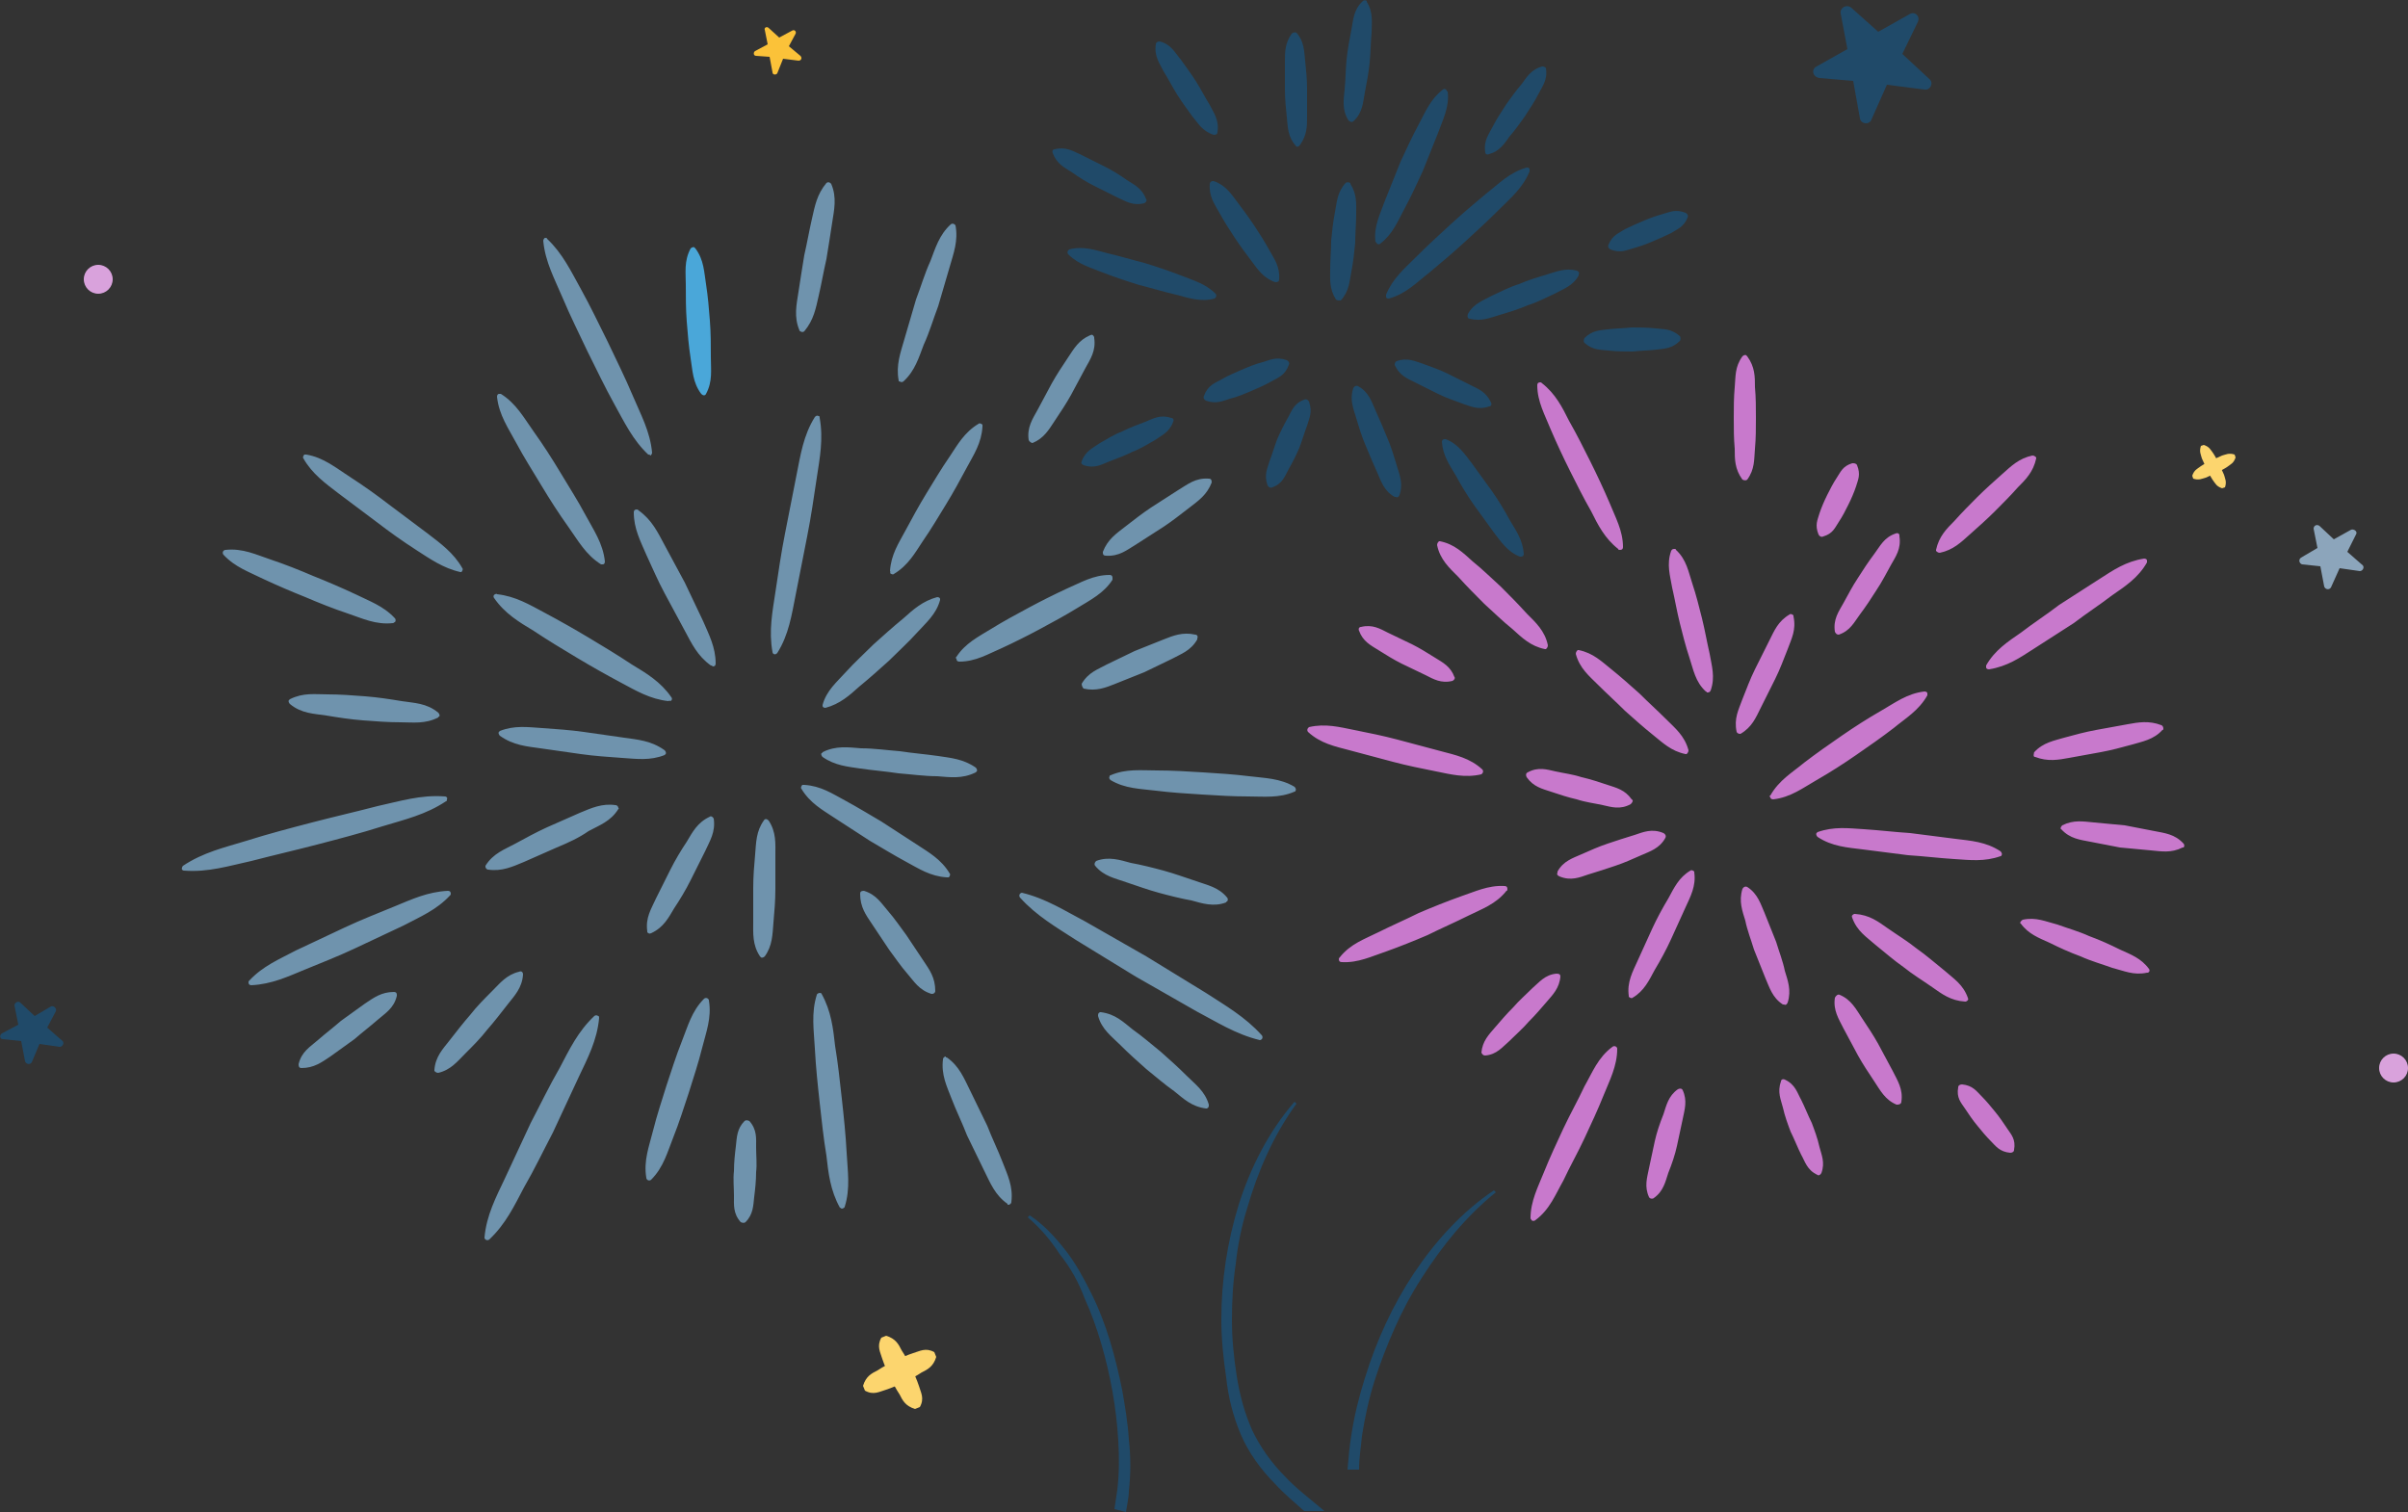 <svg id="Layer_1" xmlns="http://www.w3.org/2000/svg" viewBox="0 0 250 157"><rect x="0" y="0" width="250" height="157" fill="#333333" stroke="none"/><style>.st0{fill:#6F93AD;} .st1{fill:#4AA7D9;} .st2{fill:#204A69;} .st3{fill:#D9A2DC;} .st4{fill:#C879CC;} .st5{fill:#FFFFFF;} .st6{fill:#FCD56E;} .st7{fill:#FBC239;} .st8{fill:#8CA5BB;}</style><path class="st0" d="M73.8 69.1c-1.4-1-2-2.3-2.7-3.6L69 61.6c-.7-1.3-1.3-2.7-1.9-4-.6-1.4-1.3-2.7-1.3-4.4 0-.2.1-.3.3-.3.1 0 .1 0 .2.1 1.4 1 2 2.3 2.7 3.6l2.1 3.9c.6 1.3 1.3 2.7 1.9 4 .6 1.4 1.3 2.7 1.3 4.4 0 .2-.1.3-.3.3-.1-.1-.1-.1-.2-.1zM67.3 47.2c-1.6-1.5-2.5-3.4-3.5-5.2-1-1.8-1.9-3.7-2.8-5.5-.9-1.9-1.8-3.7-2.6-5.6-.8-1.9-1.8-3.7-2-5.9 0-.1.1-.3.2-.3s.2 0 .2.1c1.6 1.5 2.5 3.4 3.5 5.2 1 1.8 1.9 3.7 2.8 5.5.9 1.9 1.8 3.7 2.6 5.6.8 1.9 1.8 3.7 2 5.9 0 .1-.1.3-.2.3 0-.1-.1-.1-.2-.1z"/><path class="st1" d="M72.8 40.9c-.9-1.2-.9-2.5-1.1-3.7-.2-1.3-.3-2.5-.4-3.8-.1-1.3-.1-2.5-.1-3.8 0-1.3-.2-2.5.5-3.8.1-.1.3-.2.4-.1l.1.1c.9 1.2.9 2.5 1.1 3.7.2 1.3.3 2.5.4 3.8.1 1.3.1 2.5.1 3.8 0 1.3.2 2.5-.5 3.8-.1.2-.3.2-.5 0 0 .1 0 .1 0 0z"/><path class="st0" d="M80.2 67.7c-.4-2.2 0-4.2.3-6.2s.6-4.1 1-6.1.8-4.1 1.2-6.1c.4-2 .7-4.1 1.9-6 .1-.1.2-.2.4-.1.1 0 .1.1.1.2.4 2.2 0 4.2-.3 6.2s-.6 4.1-1 6.1-.8 4.1-1.2 6.1c-.4 2-.7 4.1-1.9 6-.1.1-.2.2-.4.1-.1-.1-.1-.2-.1-.2zM83 34.3c-.6-1.4-.3-2.7-.1-4 .2-1.3.4-2.6.6-3.8.3-1.3.5-2.5.8-3.8.3-1.3.5-2.5 1.5-3.7.1-.1.3-.1.4 0l.1.1c.6 1.4.3 2.7.1 4-.2 1.3-.4 2.6-.6 3.8-.3 1.3-.5 2.5-.8 3.8-.3 1.3-.5 2.5-1.5 3.7-.1.1-.3.1-.4 0 0 0-.1 0-.1-.1zM93.3 39.5c-.3-1.6.2-2.9.6-4.3.4-1.4.8-2.7 1.2-4.1.5-1.3.9-2.7 1.5-4 .5-1.3.9-2.7 2.1-3.8.1-.1.3-.1.4 0l.1.1c.3 1.6-.2 2.9-.6 4.3-.4 1.4-.8 2.7-1.2 4.1-.5 1.3-.9 2.7-1.5 4-.5 1.3-.9 2.7-2.1 3.8-.1.1-.3.1-.4 0-.1 0-.1 0-.1-.1zM106.8 45.7c-.2-1.3.4-2.2.9-3.1.5-.9 1-1.9 1.5-2.8.5-.9 1.1-1.8 1.7-2.7.6-.9 1.1-1.8 2.3-2.3.2-.1.3 0 .4.2v.1c.2 1.3-.4 2.2-.9 3.1-.5.9-1 1.9-1.5 2.8-.5.9-1.1 1.8-1.7 2.7-.6.9-1.1 1.8-2.3 2.3-.1 0-.3-.1-.4-.3zM92.4 59.3c.1-1.7.9-2.9 1.6-4.2.7-1.3 1.4-2.6 2.2-3.9.8-1.3 1.5-2.5 2.4-3.8.8-1.2 1.5-2.5 3-3.4.1-.1.3 0 .4.1v.2c-.1 1.7-.9 2.9-1.6 4.2-.7 1.3-1.4 2.6-2.2 3.9-.8 1.3-1.5 2.5-2.4 3.8-.8 1.2-1.5 2.5-3 3.4-.1.1-.3 0-.4-.1.1-.1 0-.2 0-.2zM85.4 73.2c.4-1.5 1.5-2.4 2.4-3.4.9-1 1.9-1.9 2.9-2.9 1-.9 2-1.8 3.1-2.7 1-.9 2-1.8 3.5-2.2.2 0 .3.1.3.2v.1c-.4 1.5-1.5 2.4-2.4 3.4-.9 1-1.9 1.9-2.9 2.9-1 .9-2 1.8-3.1 2.7-1 .9-2 1.8-3.5 2.2-.2 0-.3-.1-.3-.2v-.1zM112.3 71c.7-1.2 1.7-1.5 2.6-2 1-.5 1.9-.9 2.9-1.4l3-1.2c1-.4 2-.8 3.3-.5.2 0 .3.2.2.4v.1c-.7 1.2-1.7 1.5-2.6 2-1 .5-1.9.9-2.9 1.4l-3 1.2c-1 .4-2 .8-3.3.5-.1-.1-.2-.3-.2-.5zM115.3 80.5c1.6-.7 3.2-.5 4.8-.5 1.6 0 3.2.1 4.8.2 1.6.1 3.2.2 4.8.4 1.6.2 3.2.2 4.7 1.1.1.1.2.3.1.4 0 .1-.1.1-.1.1-1.6.7-3.2.5-4.8.5-1.6 0-3.2-.1-4.8-.2-1.6-.1-3.2-.2-4.8-.4-1.6-.2-3.2-.2-4.7-1.1-.1-.1-.2-.2-.1-.4 0-.1.1-.1.1-.1zM85.4 78.1c1.4-.7 2.7-.5 4-.4 1.3 0 2.7.2 4 .3 1.3.2 2.6.3 4 .5 1.3.2 2.6.3 3.9 1.2.1.1.2.3.1.4l-.1.1c-1.4.7-2.7.5-4 .4-1.3 0-2.7-.2-4-.3-1.3-.2-2.6-.3-4-.5-1.3-.2-2.6-.3-3.9-1.2-.1-.1-.2-.3-.1-.4.1 0 .1-.1.1-.1zM99.3 68.2c.9-1.4 2.3-2.1 3.6-2.9 1.3-.8 2.6-1.5 3.9-2.2 1.3-.7 2.7-1.4 4-2 1.4-.6 2.7-1.4 4.4-1.4.2 0 .3.1.3.3v.2c-.9 1.4-2.3 2.1-3.6 2.9-1.3.8-2.6 1.5-3.9 2.2-1.3.7-2.7 1.4-4 2-1.4.6-2.7 1.4-4.4 1.4-.2 0-.3-.1-.3-.3-.1-.1-.1-.1 0-.2zM83.5 81.5c1.7.1 2.9.9 4.2 1.6 1.3.7 2.6 1.5 3.8 2.2 1.2.8 2.5 1.6 3.7 2.4 1.2.8 2.5 1.5 3.4 3 .1.1 0 .3-.1.4h-.2c-1.7-.1-2.9-.9-4.2-1.6-1.3-.7-2.6-1.5-3.8-2.2-1.2-.8-2.5-1.6-3.7-2.4-1.2-.8-2.5-1.5-3.4-3-.1-.1 0-.3.1-.4h.2zM113.8 89.4c1.3-.5 2.5-.1 3.6.2 1.1.2 2.3.5 3.4.8 1.1.3 2.2.7 3.4 1.1 1.1.4 2.3.6 3.2 1.7.1.1.1.3 0 .4 0 0-.1 0-.1.1-1.3.5-2.5.1-3.6-.2-1.1-.2-2.3-.5-3.4-.8-1.1-.3-2.2-.7-3.4-1.1-1.1-.4-2.3-.6-3.2-1.7-.1-.1-.1-.3.1-.5 0 .1 0 0 0 0zM106.1 92.7c2.5.6 4.5 1.9 6.6 3l6.3 3.6c2.1 1.3 4.1 2.5 6.2 3.8 2 1.3 4.1 2.5 5.8 4.4.1.1.1.3 0 .4-.1.1-.2.1-.2.1-2.5-.6-4.5-1.9-6.6-3l-6.3-3.6c-2.1-1.3-4.1-2.5-6.2-3.8-2-1.3-4.1-2.5-5.8-4.4-.1-.1-.1-.3 0-.4.1-.1.2-.1.2-.1zM114.3 105.1c1.5.2 2.3 1 3.3 1.8 1 .7 1.9 1.5 2.9 2.3.9.8 1.8 1.6 2.7 2.5.9.9 1.9 1.6 2.3 3 0 .2 0 .3-.2.4h-.1c-1.5-.2-2.3-1-3.3-1.8-1-.7-1.9-1.5-2.9-2.3-.9-.8-1.8-1.6-2.7-2.5-.9-.9-1.9-1.6-2.3-3 0-.2 0-.3.2-.4h.1zM89.7 92.5c1.3.4 1.8 1.3 2.5 2.1s1.3 1.7 1.9 2.5l1.8 2.7c.6.9 1.2 1.7 1.2 3.1 0 .2-.2.3-.3.3h-.1c-1.3-.4-1.8-1.3-2.5-2.1s-1.3-1.7-1.9-2.5l-1.8-2.7c-.6-.9-1.2-1.7-1.2-3.1 0-.2.1-.3.4-.3-.1 0-.1 0 0 0zM98.3 109.8c1.3.9 1.8 2.2 2.4 3.4.6 1.2 1.2 2.5 1.8 3.7.5 1.3 1.1 2.5 1.6 3.8.5 1.3 1.1 2.5.9 4.1 0 .2-.2.3-.3.3-.1 0-.1 0-.1-.1-1.3-.9-1.8-2.2-2.4-3.4-.6-1.2-1.2-2.5-1.8-3.7-.5-1.3-1.1-2.5-1.6-3.8-.5-1.3-1.1-2.5-.9-4.1 0-.2.2-.3.3-.3 0 .1 0 .1.1.1zM85.3 103.2c1 1.8 1.2 3.6 1.4 5.4.3 1.8.5 3.7.7 5.5.2 1.8.4 3.7.5 5.6.1 1.9.4 3.7-.2 5.6 0 .1-.2.2-.3.2-.1 0-.1-.1-.2-.1-1-1.8-1.2-3.6-1.4-5.4-.3-1.8-.5-3.7-.7-5.5-.2-1.8-.4-3.7-.5-5.6-.1-1.9-.4-3.7.2-5.6 0-.1.2-.2.3-.2.2 0 .2.1.2.1zM79.8 85.2c.8 1.2.7 2.4.7 3.6v3.5c0 1.2-.1 2.4-.2 3.5-.1 1.2-.1 2.4-.9 3.5-.1.1-.3.2-.4.1l-.1-.1c-.8-1.2-.7-2.4-.7-3.6v-3.5c0-1.2.1-2.4.2-3.5.1-1.2.1-2.4.9-3.5.1-.2.3-.2.5 0 0-.1 0-.1 0 0zM77.8 116.4c.8.9.7 1.8.7 2.7 0 .9.1 1.8 0 2.6 0 .9-.1 1.8-.2 2.6-.1.9-.1 1.8-.9 2.6-.1.1-.3.1-.5 0-.8-.9-.7-1.8-.7-2.7 0-.9-.1-1.8 0-2.6 0-.9.1-1.8.2-2.6.1-.9.1-1.8.9-2.6.1-.1.3-.1.5 0zM73.6 103.9c.3 1.8-.3 3.3-.7 4.9-.4 1.6-.9 3.1-1.4 4.7-.5 1.5-1 3.1-1.6 4.6-.6 1.5-1 3.1-2.3 4.4-.1.1-.3.1-.4 0 0 0-.1-.1-.1-.2-.3-1.8.3-3.3.7-4.9.4-1.6.9-3.1 1.4-4.7.5-1.5 1-3.1 1.6-4.6.6-1.5 1-3.1 2.3-4.4.1-.1.3-.1.4 0 .1.1.1.1.1.2zM74.1 85c.2 1.4-.4 2.3-.9 3.4l-1.5 3c-.5 1-1.1 2-1.7 2.9-.6 1-1.1 2-2.4 2.6-.2.1-.3 0-.4-.1v-.1c-.2-1.4.4-2.3.9-3.4l1.5-3c.5-1 1.1-2 1.7-2.9.6-1 1.1-2 2.4-2.6.1-.1.3 0 .4.2zM62.2 105.7c-.2 2.3-1.2 4.2-2.1 6.1-.9 1.9-1.8 3.9-2.7 5.8-1 1.9-1.9 3.8-3 5.7-1 1.9-1.9 3.8-3.6 5.4-.1.1-.3.1-.4 0-.1-.1-.1-.1-.1-.2.2-2.3 1.2-4.2 2.1-6.1.9-1.9 1.8-3.9 2.7-5.8 1-1.9 1.9-3.8 3-5.7 1-1.9 1.9-3.8 3.6-5.4.1-.1.3-.1.4 0 .1 0 .1.1.1.2zM54.3 101.2c-.1 1.4-.9 2.2-1.6 3.1-.7.9-1.4 1.8-2.1 2.6-.7.9-1.5 1.7-2.3 2.5-.8.8-1.5 1.7-2.8 2-.2 0-.3-.1-.4-.2v-.1c.1-1.4.9-2.2 1.6-3.1.7-.9 1.4-1.8 2.1-2.6.7-.9 1.5-1.7 2.3-2.5.8-.8 1.5-1.7 2.8-2 .2-.1.4 0 .4.3 0-.1 0-.1 0 0zM64.2 84c-.8 1.3-2 1.7-3.1 2.3-1 .7-2.1 1.2-3.3 1.7-1.1.5-2.3 1-3.4 1.5-1.2.5-2.3 1-3.7.8-.2 0-.3-.2-.3-.3v-.1c.8-1.3 2-1.7 3.1-2.3 1.1-.6 2.2-1.2 3.3-1.7 1.1-.5 2.3-1 3.4-1.5 1.2-.5 2.3-1 3.7-.8.2 0 .3.2.3.3.1.1 0 .1 0 .1zM46.7 93c-1.4 1.5-3.1 2.2-4.8 3.1l-5.1 2.4c-1.7.8-3.5 1.5-5.2 2.2-1.7.7-3.4 1.5-5.5 1.6-.2 0-.3-.1-.3-.3 0-.1 0-.1.1-.2 1.4-1.5 3.1-2.2 4.8-3.1l5.1-2.4c1.7-.8 3.5-1.5 5.2-2.2 1.7-.7 3.4-1.5 5.5-1.6.2 0 .3.1.3.3 0 .1 0 .1-.1.2zM46.3 83.2c-2.1 1.4-4.3 1.9-6.6 2.6-2.2.7-4.5 1.3-6.8 1.9-2.3.6-4.5 1.1-6.8 1.7-2.3.5-4.5 1.2-7 1-.1 0-.3-.1-.2-.3 0-.1.1-.2.1-.2 2.1-1.4 4.3-1.9 6.6-2.6 2.2-.7 4.5-1.3 6.8-1.9 2.3-.6 4.5-1.1 6.8-1.7 2.3-.5 4.5-1.2 7-1 .1 0 .3.1.2.3 0 .1 0 .2-.1.2zM45.5 74.5c-1.4.7-2.6.5-3.9.5-1.3 0-2.6-.1-3.9-.2-1.3-.1-2.6-.3-3.8-.5-1.3-.2-2.6-.2-3.8-1.2-.1-.1-.2-.3-.1-.4l.1-.1c1.4-.7 2.6-.5 3.9-.5 1.3 0 2.6.1 3.9.2 1.3.1 2.6.3 3.8.5 1.3.2 2.6.2 3.8 1.2.1.1.2.3.1.4-.1 0-.1.1-.1.1zM69 78.4c-1.5.6-2.9.4-4.4.3-1.4-.1-2.9-.2-4.3-.4l-4.2-.6c-1.4-.2-2.8-.3-4.2-1.3-.1-.1-.2-.3-.1-.4l.1-.1c1.5-.6 2.9-.4 4.4-.3 1.4.1 2.9.2 4.3.4l4.2.6c1.4.2 2.8.3 4.2 1.3.1.1.2.3.1.4l-.1.1zM69.4 72.8c-1.9-.2-3.4-1.1-4.9-1.9-1.5-.8-3.1-1.7-4.6-2.6-1.5-.9-3-1.8-4.5-2.8-1.5-.9-3-1.8-4.1-3.4-.1-.1-.1-.3.1-.4.1 0 .1-.1.2 0 1.9.2 3.4 1.1 4.9 1.9 1.5.8 3.1 1.7 4.6 2.6 1.5.9 3 1.8 4.5 2.8 1.5.9 3 1.8 4.1 3.4.1.1.1.3-.1.4-.1-.1-.2 0-.2 0zM40.8 64.7c-1.8.2-3.2-.5-4.7-1s-3-1.1-4.4-1.7c-1.5-.6-2.9-1.2-4.4-1.9-1.4-.7-2.9-1.2-4.1-2.5-.1-.1-.1-.3 0-.4 0 0 .1-.1.2-.1 1.8-.2 3.2.5 4.7 1s3 1.1 4.4 1.7c1.5.6 2.9 1.2 4.4 1.9 1.4.7 2.9 1.2 4.1 2.5.1.1.1.3 0 .4-.1 0-.1.1-.2.1zM47.8 59.4c-1.8-.4-3.2-1.4-4.6-2.3-1.4-.9-2.8-1.9-4.1-2.9-1.3-1-2.7-2-4-3-1.3-1-2.7-2-3.6-3.6-.1-.1 0-.3.1-.4h.2c1.8.3 3.1 1.4 4.5 2.3 1.4.9 2.8 1.9 4.1 2.9 1.3 1 2.7 2 4 3 1.3 1 2.7 2 3.6 3.6.1.1 0 .3-.1.4h-.1zM62.4 58.6c-1.6-1-2.4-2.5-3.4-3.9s-1.9-2.8-2.8-4.3c-.9-1.5-1.8-2.9-2.6-4.4-.8-1.5-1.8-2.9-2-4.8 0-.2.1-.3.2-.3h.2c1.6 1 2.4 2.5 3.4 3.9s1.9 2.8 2.8 4.3c.9 1.5 1.8 2.9 2.6 4.4.8 1.5 1.8 2.9 2 4.8 0 .2-.1.3-.2.3h-.2z"/><path class="st2" d="M138.7 31.1c-.7-1.1-.6-2.1-.6-3.1s.1-2 .1-3c.1-1 .2-2 .4-3s.2-2 1.1-3c.1-.1.3-.1.5 0v.1c.7 1.1.6 2.1.6 3.1s-.1 2-.1 3c-.1 1-.2 2-.4 3s-.2 2-1.1 3c-.2 0-.4 0-.5-.1zM142.8 25.1c-.2-1.6.5-2.9 1-4.3.5-1.3 1.1-2.7 1.6-4 .6-1.3 1.2-2.6 1.9-3.9.7-1.3 1.2-2.6 2.5-3.6.1-.1.3-.1.4.1 0 0 0 .1.1.1.2 1.6-.5 2.9-1 4.3-.5 1.3-1.1 2.7-1.6 4-.6 1.3-1.2 2.6-1.9 3.9-.7 1.3-1.2 2.6-2.5 3.6-.1.1-.3.1-.4-.1l-.1-.1zM143.9 30.6c.7-1.7 1.9-2.7 3.1-3.9 1.2-1.2 2.4-2.3 3.6-3.4 1.2-1.1 2.5-2.2 3.7-3.2 1.3-1 2.4-2.2 4.2-2.7.1 0 .3 0 .3.2v.2c-.7 1.7-1.9 2.7-3.1 3.9-1.2 1.2-2.4 2.3-3.6 3.4-1.2 1.1-2.5 2.2-3.7 3.2-1.3 1-2.4 2.2-4.2 2.7-.1 0-.3 0-.3-.2v-.2zM154.2 15.8c-.2-1.2.4-1.9.8-2.7.4-.8.9-1.5 1.4-2.3.5-.7 1-1.4 1.6-2.1.5-.7 1-1.5 2.1-1.8.2 0 .4.1.4.2.2 1.2-.4 1.9-.8 2.7-.4.8-.9 1.5-1.4 2.3-.5.7-1 1.4-1.6 2.1-.5.7-1 1.5-2.1 1.8-.2.1-.4 0-.4-.2zM167 25.4c.4-1 1.1-1.2 1.7-1.6.6-.3 1.3-.6 2-.9.7-.3 1.3-.5 2-.7.7-.2 1.3-.5 2.3-.1.2.1.3.3.2.5-.4 1-1.1 1.2-1.7 1.6-.6.3-1.3.6-2 .9-.7.3-1.3.5-2 .7-.7.2-1.3.5-2.3.1-.2-.1-.3-.3-.2-.5zM152.4 32.6c.6-1.1 1.6-1.4 2.5-1.9.9-.4 1.8-.9 2.8-1.2.9-.4 1.9-.7 2.9-1 1-.3 1.9-.7 3.1-.4.2.1.3.2.2.4v.1c-.6 1.1-1.6 1.4-2.5 1.9-.9.4-1.8.9-2.8 1.2-.9.4-1.9.7-2.9 1-1 .3-1.9.7-3.1.4-.2 0-.3-.2-.2-.5 0 .1 0 .1 0 0zM164.5 35.1c.8-.8 1.6-.8 2.4-.9.8-.1 1.6-.1 2.5-.2.8 0 1.6 0 2.5.1.8.1 1.6 0 2.5.8.1.1.1.4 0 .5-.8.8-1.6.8-2.4.9-.8.1-1.6.1-2.5.2-.8 0-1.6 0-2.5-.1-.8-.1-1.6 0-2.5-.8-.1-.1-.1-.3 0-.5zM145 37.5c1.1-.4 1.9 0 2.8.3.8.3 1.7.6 2.5 1l2.4 1.2c.8.4 1.6.7 2.1 1.8.1.2 0 .4-.2.4-1.1.4-1.9 0-2.8-.3-.8-.3-1.7-.6-2.5-1l-2.4-1.2c-.8-.4-1.6-.7-2.1-1.8 0-.1 0-.3.2-.4 0 .1 0 0 0 0zM141 40.1c1.1.6 1.4 1.6 1.8 2.5.4.9.8 1.8 1.2 2.8.4.9.7 1.9 1 2.9.3 1 .7 1.9.3 3.1-.1.2-.2.3-.4.2h-.1c-1.1-.6-1.4-1.6-1.8-2.5-.4-.9-.8-1.8-1.2-2.8-.4-.9-.7-1.9-1-2.9-.3-1-.7-1.9-.3-3.1.1-.2.3-.3.5-.2z"/><path class="st3" d="M149.9 45.8l8.1 11.9"/><path class="st2" d="M150.1 45.6c1.3.5 2 1.6 2.7 2.5.7 1 1.4 1.9 2.1 2.9.7 1 1.3 2 1.9 3.1.6 1 1.3 2 1.4 3.4 0 .2-.1.3-.3.3h-.1c-1.3-.5-2-1.6-2.7-2.5-.7-1-1.4-1.9-2.1-2.9-.7-1-1.3-2-1.9-3.1-.6-1-1.3-2-1.4-3.4 0-.2.1-.3.3-.3h.1zM135.9 41.7c.4 1.1 0 1.8-.2 2.5-.3.8-.5 1.5-.8 2.3-.3.7-.7 1.5-1.1 2.2-.4.7-.6 1.5-1.7 1.9-.2.1-.4 0-.5-.2-.4-1.1 0-1.8.2-2.5.3-.8.5-1.5.8-2.3.3-.7.7-1.5 1.1-2.2.4-.7.6-1.5 1.7-1.9.2-.1.4 0 .5.2z"/><path class="st0" d="M125.8 50.1c-.5 1.3-1.4 1.9-2.3 2.6-.9.7-1.8 1.4-2.7 2-.9.6-1.9 1.2-2.8 1.8-1 .6-1.8 1.3-3.2 1.2-.2 0-.3-.1-.3-.3v-.1c.5-1.3 1.4-1.9 2.3-2.6.9-.7 1.8-1.4 2.7-2 .9-.6 1.9-1.2 2.8-1.8 1-.6 1.8-1.3 3.2-1.2.2 0 .3.1.3.4 0-.1 0-.1 0 0z"/><path class="st2" d="M121.8 43.8c-.4 1.1-1.2 1.4-1.9 1.9-.7.4-1.5.9-2.3 1.2-.8.4-1.6.7-2.4 1-.8.3-1.5.8-2.7.4-.2-.1-.3-.2-.2-.4.4-1.1 1.2-1.4 1.9-1.9.7-.4 1.5-.9 2.3-1.2.8-.4 1.6-.7 2.4-1 .8-.3 1.5-.8 2.7-.4.2 0 .3.2.2.4zM133.8 37.9c-.4 1.1-1.1 1.3-1.8 1.7-.7.4-1.4.7-2.1 1-.7.3-1.4.6-2.2.8-.7.2-1.4.6-2.5.2-.2-.1-.3-.3-.2-.5.4-1.1 1.1-1.3 1.8-1.7.7-.4 1.4-.7 2.1-1 .7-.3 1.4-.6 2.2-.8.7-.2 1.4-.6 2.5-.2.2.1.3.3.2.5zM126.1 31c-1.5.4-2.8-.1-4-.4-1.3-.3-2.6-.7-3.8-1-1.3-.4-2.5-.8-3.8-1.3-1.2-.5-2.5-.8-3.6-1.9-.1-.1-.1-.3 0-.4l.1-.1c1.5-.4 2.8.1 4 .4 1.3.3 2.6.7 3.8 1 1.3.4 2.5.8 3.8 1.3 1.2.5 2.5.8 3.6 1.9.1.1.1.3 0 .4l-.1.1zM118.8 21.1c-1.2.3-1.9-.2-2.8-.6l-2.4-1.2c-.8-.4-1.6-.9-2.3-1.4-.8-.5-1.6-.9-2-2-.1-.2 0-.4.2-.4 1.2-.3 1.9.2 2.8.6l2.4 1.2c.8.4 1.6.9 2.3 1.4.8.5 1.6.9 2 2 .1.1 0 .3-.2.4.1 0 0 0 0 0zM132.4 29.3c-1.2-.4-1.8-1.3-2.4-2.1-.6-.8-1.2-1.6-1.8-2.5-.6-.9-1.1-1.7-1.6-2.6-.5-.9-1.1-1.7-1-3 0-.2.2-.3.3-.3h.1c1.2.4 1.8 1.3 2.4 2.1.6.8 1.2 1.6 1.8 2.5.6.9 1.1 1.7 1.6 2.6.5.9 1.1 1.7 1 3 0 .2-.1.3-.4.3.1 0 0 0 0 0zM126 14c-1.2-.4-1.6-1.2-2.2-1.9-.5-.7-1.1-1.5-1.6-2.3-.5-.8-.9-1.6-1.4-2.4-.4-.8-1-1.6-.8-2.8 0-.2.2-.3.4-.3 1.2.3 1.6 1.2 2.2 1.9.5.7 1.1 1.5 1.6 2.3.5.8.9 1.6 1.4 2.4.4.8 1 1.6.8 2.8 0 .2-.1.3-.4.3.1 0 .1 0 0 0zM134.5 15.1c-.8-.9-.8-1.9-.9-2.9-.1-1-.2-1.9-.2-2.9V6.4c0-1 0-1.9.7-2.9.1-.1.3-.2.5-.1.8.9.8 1.9.9 2.9.1 1 .2 1.9.2 2.9v2.9c0 1 0 1.9-.7 2.9-.2.3-.4.3-.5.1 0 .1 0 .1 0 0zM140 12.5c-.7-1.1-.5-2.2-.4-3.2.1-1 .1-2.1.2-3.1s.3-2.1.5-3.1.2-2.1 1.2-3c.1-.1.3-.1.4 0v.1c.7 1.1.5 2.2.5 3.2-.1 1-.1 2.1-.2 3.1s-.3 2.1-.5 3.1-.2 2.1-1.2 3c-.1.1-.3.1-.5-.1z"/><path class="st4" d="M206.2 69.1c.9-1.6 2.3-2.5 3.6-3.4 1.3-1 2.7-1.9 4-2.9l4.2-2.7c1.4-.9 2.7-1.8 4.6-2.1.2 0 .3.1.3.2v.2c-.9 1.6-2.3 2.5-3.6 3.4-1.3 1-2.7 1.9-4 2.9l-4.2 2.7c-1.4.9-2.7 1.8-4.6 2.1-.2 0-.3-.1-.3-.2v-.2zM183.8 82.6c.9-1.6 2.3-2.4 3.5-3.4 1.3-1 2.6-1.9 3.9-2.8 1.3-.9 2.7-1.8 4.1-2.6 1.4-.8 2.7-1.8 4.5-2 .2 0 .3.1.3.2v.2c-.9 1.6-2.3 2.4-3.5 3.4-1.3 1-2.6 1.9-3.9 2.8-1.3.9-2.7 1.8-4.1 2.6-1.4.8-2.7 1.8-4.5 2-.2 0-.3-.1-.3-.2-.1-.1-.1-.2 0-.2zM211.2 78.1c.9-1 2.1-1.2 3.1-1.5 1.1-.3 2.2-.6 3.3-.8l3.3-.6c1.1-.2 2.2-.4 3.5.1.2.1.2.3.2.4 0 0 0 .1-.1.1-.9 1-2.1 1.2-3.1 1.5-1.1.3-2.2.6-3.3.8l-3.3.6c-1.1.2-2.2.4-3.5-.1-.2 0-.2-.2-.1-.5-.1.1 0 .1 0 0zM188.7 86.4c1.7-.6 3.2-.4 4.8-.3 1.6.1 3.2.3 4.8.4 1.6.2 3.2.4 4.7.6 1.6.2 3.2.3 4.7 1.3.1.1.2.3.1.4 0 .1-.1.1-.1.1-1.7.6-3.2.4-4.8.3-1.6-.1-3.2-.3-4.8-.4-1.6-.2-3.2-.4-4.7-.6-1.6-.2-3.2-.3-4.7-1.3-.1-.1-.2-.3-.1-.4l.1-.1zM214.1 85.7c1.2-.6 2.2-.4 3.3-.3 1.1.1 2.1.2 3.2.3 1 .2 2.1.4 3.1.6 1 .2 2.1.3 3 1.3.1.1.1.3 0 .4h-.1c-1.2.6-2.2.4-3.3.3-1.1-.1-2.1-.2-3.2-.3-1-.2-2.1-.4-3.1-.6-1-.2-2.1-.3-3-1.3-.1 0-.1-.2.1-.4-.1.1-.1.1 0 0zM210 95.5c1.4-.3 2.4.2 3.6.5 1.1.4 2.2.7 3.3 1.2 1.1.4 2.2.9 3.2 1.4 1.1.5 2.2.9 3 2 .1.1.1.3-.1.4h-.1c-1.4.3-2.4-.2-3.6-.5-1.1-.4-2.2-.7-3.3-1.2-1.1-.4-2.2-.9-3.2-1.4-1.1-.5-2.2-.9-3-2-.1 0-.1-.2.2-.4-.1.1-.1.1 0 0zM192.6 94.9c1.5.1 2.4.8 3.4 1.5s2 1.3 3 2.1c1 .7 1.9 1.5 2.9 2.3.9.8 1.9 1.4 2.4 2.8.1.2 0 .3-.2.4h-.1c-1.5-.1-2.4-.8-3.4-1.5s-2-1.3-3-2.1c-1-.7-1.9-1.5-2.9-2.3-.9-.8-1.9-1.4-2.4-2.8-.1-.2 0-.3.2-.4h.1zM203.7 112.6c1.1.1 1.5.7 2 1.2s1 1.1 1.4 1.6c.5.6.9 1.2 1.3 1.8.4.6.9 1.1.7 2.2 0 .2-.2.3-.4.3-1.1-.1-1.5-.7-2-1.2s-1-1.1-1.4-1.6c-.5-.6-.9-1.2-1.3-1.8-.4-.6-.9-1.1-.7-2.2 0-.2.2-.3.4-.3zM185.3 112.1c1.1.5 1.3 1.4 1.7 2.1.4.8.7 1.6 1.1 2.4.3.8.6 1.6.8 2.5.2.8.6 1.6.2 2.7-.1.2-.3.3-.4.2-1.1-.5-1.3-1.4-1.7-2.1-.4-.8-.7-1.6-1.1-2.4-.3-.8-.6-1.6-.8-2.5-.2-.8-.6-1.6-.2-2.7 0-.2.2-.3.4-.2zM191 103.3c1.2.5 1.7 1.5 2.3 2.4.6.9 1.2 1.8 1.7 2.7.5.9 1 1.9 1.5 2.8.5 1 1.1 1.9.9 3.2 0 .2-.2.3-.4.3h-.1c-1.2-.5-1.7-1.5-2.3-2.4-.6-.9-1.2-1.8-1.7-2.7-.5-.9-1-1.9-1.5-2.8-.5-1-1.1-1.9-.9-3.2.1-.2.3-.4.5-.3zM181.4 92.1c1.1.7 1.4 1.8 1.8 2.7l1.2 3c.3 1 .7 2 .9 3 .3 1 .7 2 .3 3.3-.1.2-.2.3-.4.2h-.1c-1.1-.7-1.4-1.8-1.8-2.7l-1.2-3c-.3-1-.7-2-.9-3-.3-1-.7-2-.3-3.3.1-.2.3-.3.5-.2 0-.1 0-.1 0 0zM175.9 90.6c.2 1.4-.4 2.5-.9 3.6l-1.5 3.3c-.5 1.1-1.1 2.2-1.7 3.2-.6 1.1-1.1 2.2-2.3 2.9-.1.1-.3 0-.4-.1v-.1c-.2-1.4.4-2.5.9-3.6l1.5-3.3c.5-1.1 1.1-2.2 1.7-3.2.6-1.1 1.1-2.2 2.3-2.9.1-.1.3 0 .4.1v.1zM174.7 113.2c.5 1.1.2 2 0 3-.2.9-.4 1.9-.6 2.8-.2.9-.5 1.8-.9 2.8-.3.9-.5 1.9-1.5 2.6-.1.1-.4.1-.5-.1-.5-1.1-.2-2 0-3 .2-.9.4-1.9.6-2.8.2-.9.5-1.8.9-2.8.3-.9.5-1.9 1.5-2.6.2-.1.4-.1.5.1zM167.9 108.9c0 1.8-.8 3.3-1.4 4.8-.6 1.5-1.3 3-2 4.5s-1.5 2.9-2.2 4.4c-.8 1.4-1.4 3-2.9 4.1-.1.1-.3.1-.4 0 0-.1-.1-.1-.1-.2 0-1.8.8-3.3 1.4-4.8.6-1.5 1.3-3 2-4.5s1.5-2.9 2.2-4.4c.8-1.4 1.4-3 2.9-4.1.1-.1.3-.1.4 0 .1.1.1.1.1.2zM162 101.4c-.1 1.2-.8 1.9-1.4 2.6-.6.7-1.2 1.4-1.9 2.1-.6.7-1.3 1.3-2 2-.7.6-1.3 1.4-2.5 1.5-.2 0-.3-.1-.4-.3.1-1.2.8-1.9 1.4-2.6.6-.7 1.2-1.4 1.9-2.1.6-.7 1.3-1.3 2-2 .7-.6 1.3-1.4 2.5-1.5.3 0 .4.1.4.3zM156.4 92.5c-1.1 1.4-2.6 1.9-4 2.6-1.4.7-2.8 1.3-4.2 2-1.4.6-2.9 1.2-4.3 1.7-1.5.5-2.9 1.2-4.6 1.1-.2 0-.3-.1-.3-.3 0-.1 0-.1.1-.2 1.1-1.4 2.6-1.9 4-2.6 1.4-.7 2.8-1.3 4.2-2 1.4-.6 2.9-1.2 4.3-1.7 1.5-.5 2.9-1.2 4.6-1.1.2 0 .3.1.3.3 0 .1 0 .2-.1.2zM172.9 87c-.6 1.1-1.6 1.4-2.5 1.8-.9.4-1.8.8-2.7 1.1-.9.3-1.8.6-2.8.9-.9.3-1.8.7-3 .2-.2-.1-.3-.2-.2-.4v-.1c.6-1.1 1.6-1.4 2.5-1.8.9-.4 1.8-.8 2.7-1.1.9-.3 1.8-.6 2.8-.9.9-.3 1.8-.7 3-.2.2.1.3.3.2.5zM153.8 80.4c-1.7.4-3.2 0-4.7-.3s-3-.6-4.5-1l-4.5-1.2c-1.5-.4-3-.7-4.3-1.9-.1-.1-.1-.3 0-.4l.1-.1c1.7-.4 3.2 0 4.7.3s3 .6 4.5 1l4.5 1.2c1.5.4 3 .7 4.3 1.9.1.1.1.3 0 .4l-.1.1zM169.3 83.5c-1.1.6-2 .3-2.9.1-.9-.2-1.8-.3-2.7-.6-.9-.2-1.8-.5-2.7-.8-.9-.3-1.8-.5-2.5-1.5-.1-.2-.1-.4.1-.5 1.1-.6 2-.3 2.9-.1.9.2 1.8.3 2.7.6.9.2 1.8.5 2.7.8.9.3 1.8.5 2.5 1.5.2.1.1.3-.1.5.1 0 0 0 0 0zM150.8 70.7c-1.2.3-2-.2-2.8-.6-.8-.4-1.7-.8-2.5-1.2-.8-.4-1.6-.9-2.4-1.4-.8-.5-1.6-.9-2-2-.1-.2 0-.4.2-.4 1.2-.3 2 .2 2.8.6.8.4 1.7.8 2.5 1.2.8.4 1.6.9 2.4 1.4.8.5 1.6.9 2 2 .1.1 0 .3-.2.4zM175 78.3c-1.5-.3-2.4-1.2-3.4-2s-2-1.7-2.9-2.5c-.9-.9-1.9-1.8-2.8-2.7-.9-.9-1.9-1.7-2.3-3.2 0-.2.1-.3.2-.4h.1c1.5.3 2.4 1.2 3.4 2s2 1.7 2.9 2.5c.9.9 1.9 1.8 2.8 2.7.9.9 1.9 1.7 2.3 3.2 0 .2-.1.3-.2.4h-.1zM160.4 67.4c-1.5-.3-2.4-1.2-3.4-2.1-1-.8-1.9-1.7-2.9-2.6-.9-.9-1.8-1.8-2.7-2.8-.9-.9-1.9-1.8-2.2-3.3 0-.2.1-.3.2-.4h.1c1.5.3 2.4 1.2 3.4 2.1 1 .8 1.9 1.7 2.9 2.6.9.9 1.8 1.8 2.7 2.8.9.9 1.9 1.8 2.2 3.3 0 .2-.1.3-.2.4h-.1zM168 57c-1.4-1.1-2.1-2.5-2.8-3.9-.8-1.4-1.5-2.8-2.2-4.2-.7-1.4-1.4-2.9-2-4.3-.6-1.5-1.4-2.9-1.4-4.6 0-.2.1-.3.3-.3.1 0 .1 0 .2.1 1.4 1.1 2.1 2.5 2.8 3.9.8 1.4 1.5 2.8 2.2 4.2.7 1.4 1.4 2.9 2 4.3.6 1.5 1.4 2.9 1.4 4.6 0 .2-.1.3-.3.3-.1 0-.2 0-.2-.1zM177.1 71.8c-1.1-1-1.3-2.3-1.7-3.5-.4-1.2-.7-2.4-1-3.6-.3-1.2-.5-2.4-.8-3.7-.2-1.2-.6-2.4-.1-3.8.1-.2.2-.2.4-.2 0 0 .1 0 .1.1 1.1 1 1.3 2.3 1.7 3.5.4 1.2.7 2.4 1 3.6.3 1.2.5 2.4.8 3.7.2 1.2.6 2.4.1 3.8-.1.2-.2.2-.4.2 0-.1-.1-.1-.1-.1zM180.9 49.8c-.8-1.1-.8-2.1-.8-3.2-.1-1.1-.1-2.1-.1-3.2s0-2.1.1-3.2 0-2.1.8-3.2c.1-.1.3-.2.4-.1l.1.1c.8 1.1.8 2.1.8 3.2.1 1.1.1 2.1.1 3.2s0 2.1-.1 3.2 0 2.1-.8 3.2c-.1.1-.3.1-.5 0 .1 0 .1 0 0 0zM180.3 76c-.3-1.4.2-2.3.6-3.4.4-1 .8-2.1 1.3-3.1l1.5-3c.5-1 .9-2 2.1-2.7.1-.1.3 0 .4.1v.1c.3 1.4-.2 2.3-.6 3.4-.4 1-.8 2.1-1.3 3.1l-1.5 3c-.5 1-.9 2-2.1 2.7-.1 0-.3 0-.4-.2zM188.8 55.5c-.4-1-.1-1.5.1-2.2.2-.6.5-1.3.8-1.9.3-.6.6-1.2 1-1.8.4-.6.6-1.2 1.6-1.5.2 0 .4 0 .5.2.4 1 .1 1.5-.1 2.2-.2.6-.5 1.3-.8 1.9-.3.6-.6 1.2-1 1.8-.4.6-.6 1.2-1.6 1.5-.2.1-.4 0-.5-.2zM190.5 65.6c-.2-1.3.4-2.1.9-3 .5-.9.9-1.7 1.5-2.6.5-.8 1.1-1.7 1.7-2.5.6-.8 1-1.7 2.2-2.1.2-.1.4 0 .4.2v.1c.2 1.3-.4 2.1-.9 3-.5.9-.9 1.7-1.5 2.6-.5.8-1.1 1.7-1.7 2.5-.6.8-1 1.7-2.2 2.1-.2 0-.3-.1-.4-.3zM201 57.1c.3-1.4 1.1-2.2 1.9-3 .8-.9 1.6-1.7 2.4-2.5.8-.8 1.7-1.6 2.6-2.4.9-.8 1.7-1.6 3.1-1.9.2 0 .3.1.4.2v.1c-.3 1.4-1.1 2.2-1.9 3-.8.9-1.6 1.7-2.4 2.5-.8.8-1.7 1.6-2.6 2.4-.9.8-1.7 1.6-3.1 1.9-.2 0-.3-.1-.4-.2v-.1z"/><path class="st5" d="M230.9 50.7l-2.1-4.4"/><path class="st6" d="M230.7 50.7c-.6-.2-.7-.5-1-.9-.2-.3-.4-.7-.6-1.1-.2-.4-.3-.7-.5-1.1-.1-.4-.3-.7-.1-1.3l.3-.1c.6.2.7.5 1 .9.2.3.4.7.6 1.1.2.4.3.7.5 1.1.1.4.3.7.1 1.3l-.3.1z"/><path class="st5" d="M227.6 49.5l4.4-2.1"/><path class="st6" d="M227.6 49.4c.2-.6.5-.7.9-1 .3-.2.7-.4 1.1-.6.4-.2.7-.3 1.1-.5.4-.1.7-.3 1.3-.1l.1.3c-.2.6-.5.7-.9 1-.3.2-.7.4-1.1.6-.4.2-.7.3-1.1.5-.4.1-.7.3-1.3.1l-.1-.3z"/><path class="st2" d="M4.9 106.7l.9-1.7c.1-.3-.2-.6-.5-.5l-1.7 1-1.5-1.4c-.2-.2-.6 0-.6.3l.4 2-1.7.9c-.3.2-.2.6.1.6l1.9.2.4 2.1c.1.3.5.4.7.1l.8-1.9 2.1.3c.3 0 .5-.4.3-.6l-1.6-1.4z"/><path class="st7" d="M81.9 4.8l.7-1.3c.1-.2-.1-.5-.4-.3l-1.3.7-1.1-1c-.2-.2-.5 0-.4.2l.3 1.5-1.3.7c-.2.1-.2.5.1.5l1.4.1.3 1.6c0 .3.4.3.5.1l.6-1.5 1.6.2c.3 0 .4-.3.2-.5l-1.2-1z"/><path class="st8" d="M243.7 57.3l.9-1.8c.2-.3-.2-.6-.5-.5l-1.8 1-1.5-1.4c-.3-.2-.6 0-.6.3l.4 2-1.7 1c-.3.2-.2.6.1.7l1.9.2.4 2.1c.1.3.5.4.7.1l.9-2 2.1.3c.3 0 .5-.4.3-.6l-1.6-1.4z"/><path class="st2" d="M197.5 5.6l1.6-3.3c.3-.6-.3-1.2-.9-.8L195 3.3 192.2.8c-.5-.4-1.2 0-1.1.6l.7 3.7-3.2 1.8c-.6.3-.4 1.1.3 1.2l3.5.3.7 3.9c.1.6 1 .7 1.2.1l1.6-3.6 3.9.5c.6.1 1-.7.5-1.1l-2.8-2.6zM141.1 152.5c0-1.1.2-2.3.3-3.4.3-1.9.7-3.8 1.3-5.7.6-1.9 1.3-3.7 2.1-5.5.8-1.8 1.7-3.5 2.8-5.2 2.1-3.3 4.6-6.4 7.7-8.9l-.2-.2c-3.3 2.2-6.1 5.3-8.3 8.6-2.2 3.3-3.9 7-5.1 10.9-.6 1.9-1.1 3.9-1.4 5.9-.2 1.2-.3 2.4-.4 3.6h1.2z"/><circle class="st3" cx="248.5" cy="110.9" r="1.5"/><path class="st2" d="M128.8 148.9c.8 1.9 2.1 3.7 3.6 5.2.9 1 2 1.9 3 2.8h2.1c-1.4-1.2-2.9-2.3-4.1-3.6-1.4-1.4-2.6-3.1-3.4-4.8-.8-1.8-1.3-3.7-1.6-5.6-.3-1.9-.5-3.9-.5-5.8 0-2 .1-3.9.4-5.9.2-1.9.6-3.9 1.2-5.8 1.1-3.8 2.7-7.5 5.1-10.8l-.2-.2c-2.7 3.1-4.6 6.9-5.8 10.7-1.2 3.9-1.8 7.9-1.8 11.9 0 2 .2 4 .5 6 .2 2 .7 4 1.5 5.9zM112.6 134.8c1.4 3.1 2.3 6.4 2.9 9.7.3 1.7.5 3.4.6 5.1.1 1.7.1 3.4-.1 5.1-.1.7-.2 1.3-.3 2l1.2.3c.1-.7.3-1.5.3-2.2.2-1.8.2-3.5 0-5.3-.1-1.7-.4-3.5-.7-5.2-.7-3.4-1.6-6.8-3.2-10-.8-1.6-1.6-3.1-2.7-4.5s-2.3-2.7-3.7-3.6l-.2.2c1.3 1.1 2.4 2.4 3.3 3.8 1.2 1.5 2 3 2.6 4.6z"/><g><path class="st5" d="M95.3 146.2l-3.6-7.6"/><path class="st6" d="M95 146.3c-1-.3-1.3-.9-1.6-1.5-.4-.6-.7-1.2-1-1.8-.3-.6-.6-1.3-.8-1.9-.2-.7-.6-1.3-.1-2.2l.5-.2c1 .3 1.3.9 1.6 1.5.4.6.7 1.2 1 1.8.3.6.6 1.3.8 1.9.2.7.6 1.3.1 2.2l-.5.2z"/><g><path class="st5" d="M89.7 144.2l7.6-3.6"/><path class="st6" d="M89.6 143.9c.3-1 .9-1.3 1.5-1.6.6-.4 1.2-.7 1.8-1 .6-.3 1.3-.6 1.9-.8.7-.2 1.3-.6 2.2-.1l.2.5c-.3 1-.9 1.3-1.5 1.6-.6.4-1.2.7-1.8 1-.6.3-1.3.6-1.9.8-.7.2-1.3.6-2.2.1l-.2-.5z"/></g></g><g><circle class="st3" cx="10.2" cy="29" r="1.5"/></g><path class="st0" d="M31 110.5c.3-1.3 1.2-1.8 2-2.5s1.6-1.3 2.4-2c.8-.6 1.7-1.2 2.5-1.8.9-.6 1.7-1.2 3-1.2.2 0 .3.1.3.3v.1c-.3 1.3-1.2 1.8-2 2.5s-1.6 1.3-2.4 2c-.8.6-1.7 1.2-2.5 1.8-.9.6-1.7 1.2-3 1.2-.2 0-.3-.1-.3-.4 0 .1 0 .1 0 0z"/></svg>